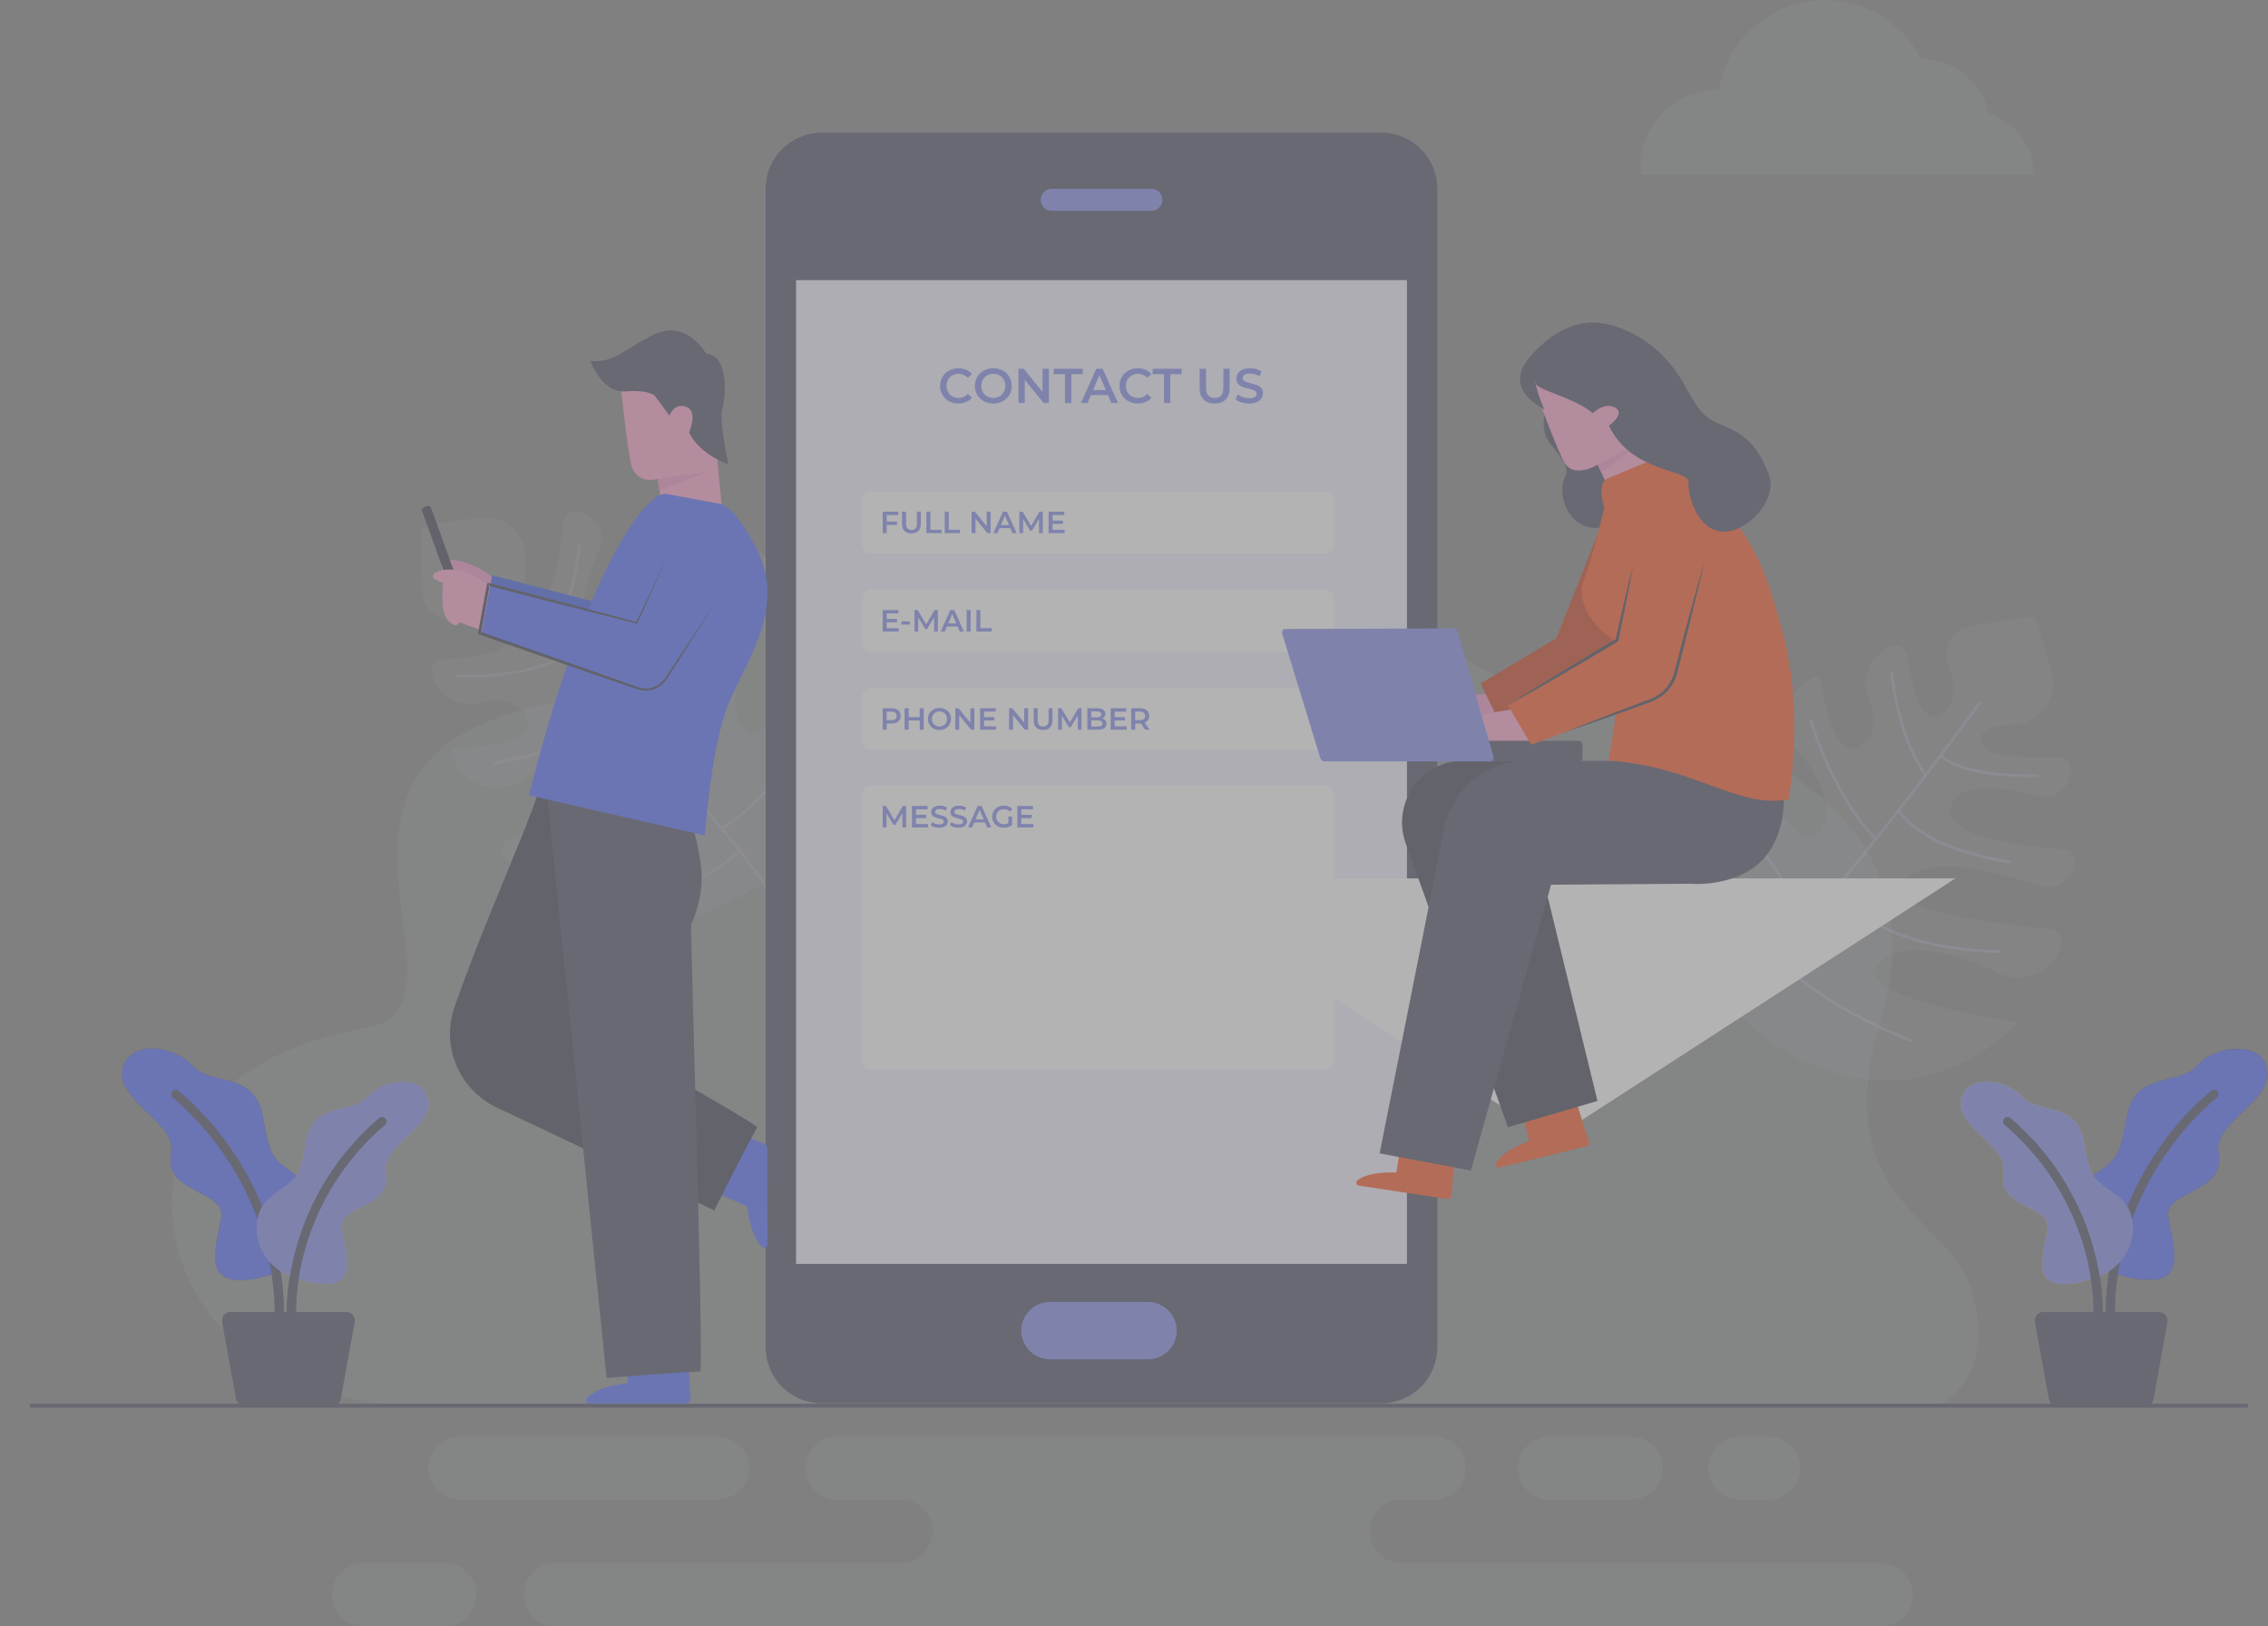 <?xml version="1.0" encoding="UTF-8"?>
<svg width="530px" height="380px" viewBox="0 0 530 380" version="1.1" xmlns="http://www.w3.org/2000/svg" xmlns:xlink="http://www.w3.org/1999/xlink">
    <rect x="0" y="0" width="530" height="380" fill="#808080" stroke="none"/>
    <title>contact us</title>
    <defs>
        <polygon id="path-1" points="0 0 46.073 0 46.073 54.119 0 54.119"></polygon>
        <polygon id="path-3" points="0 0 79.144 0 79.144 35.062 0 35.062"></polygon>
        <polygon id="path-5" points="0 0 46.073 0 46.073 54.119 0 54.119"></polygon>
        <path d="M0.095,0 C0.065,0 0.03,0 0,0 L0,0 L0,122.658 L188.397,122.658 L188.397,0 C188.397,0 188.397,0 188.397,0 L188.397,0 L0.095,0 Z" id="path-7"></path>
        <path d="M0,0 L94.198,60.928 L188.397,0 C188.397,0 188.397,0 188.397,0 L188.397,0 L0,0 Z" id="path-9"></path>
    </defs>
    <g id="Page-1" stroke="none" stroke-width="1" fill="none" fill-rule="evenodd" opacity="0.4">
        <g id="24_Urban-Money_Contact-us" transform="translate(-832, -108)">
            <g id="contact-us" transform="translate(832, 108)">
                <g id="Group-127">
                    <path d="M92.799,328.322 C92.799,328.322 58.616,327.319 44.804,300.476 C33.94,279.363 40.013,248.349 85.598,240.12 C113.947,235.003 64.036,178.678 125.255,165.079 C186.473,151.48 185.891,90.792 246.235,78.83 C306.579,66.867 306.684,151.891 360.708,160.876 C414.732,169.861 452.876,193.543 439.634,237.721 C426.392,281.9 456.807,283.617 461.342,303.361 C465.877,323.104 453.05,328.322 453.05,328.322 L92.799,328.322 Z" id="Fill-1" fill="#EFF1FE" opacity="0.1"></path>
                    <path d="M524.91,328.861 L7.396,328.861 C7.147,328.861 6.946,328.659 6.946,328.41 C6.946,328.161 7.147,327.959 7.396,327.959 L524.91,327.959 C525.158,327.959 525.36,328.161 525.36,328.41 C525.36,328.659 525.158,328.861 524.91,328.861" id="Fill-3" fill="#44465F"></path>
                    <path d="M63.483,297.696 C63.483,297.696 50.251,302.693 50.317,293.932 C50.383,285.171 54.464,282.997 48.54,279.703 C42.617,276.41 38.931,275.224 39.984,268.835 C41.037,262.445 27.216,257.043 28.598,249.929 C29.98,242.815 40.708,244.199 44.986,249.007 C49.264,253.816 59.531,250.061 61.44,260.996 C63.349,271.931 63.941,270.481 70.786,275.817 C77.63,281.152 75.201,294.676 63.483,297.696" id="Fill-5" fill="#44465F"></path>
                    <path d="M65.252,307.631 C65.237,307.631 65.221,307.631 65.206,307.63 C64.626,307.605 64.176,307.114 64.201,306.533 C64.206,306.426 64.469,299.206 61.676,289.48 C59.098,280.507 53.312,267.495 40.382,256.461 C39.941,256.084 39.888,255.42 40.265,254.978 C40.641,254.535 41.305,254.482 41.747,254.859 C55.104,266.259 61.069,279.707 63.72,288.982 C66.597,299.043 66.316,306.321 66.302,306.626 C66.277,307.19 65.812,307.631 65.252,307.631" id="Fill-7" fill="#44465F"></path>
                    <path d="M69.659,298.807 C69.659,298.807 81.237,303.179 81.179,295.513 C81.122,287.848 77.551,285.946 82.734,283.064 C87.917,280.182 91.141,279.145 90.22,273.554 C89.299,267.964 101.392,263.237 100.183,257.013 C98.973,250.788 89.587,251.999 85.844,256.206 C82.1,260.413 73.117,257.128 71.447,266.696 C69.777,276.263 69.259,274.995 63.27,279.663 C57.281,284.332 59.406,296.164 69.659,298.807" id="Fill-9" fill="#FFAE2C"></path>
                    <path d="M68.111,307.631 C67.552,307.631 67.086,307.19 67.062,306.626 C67.05,306.358 66.802,299.97 69.326,291.146 C71.651,283.014 76.881,271.222 88.592,261.227 C89.035,260.849 89.698,260.902 90.075,261.345 C90.451,261.787 90.399,262.451 89.957,262.828 C78.672,272.458 73.621,283.814 71.37,291.644 C68.923,300.156 69.16,306.471 69.162,306.534 C69.187,307.114 68.737,307.605 68.158,307.63 C68.142,307.631 68.126,307.631 68.111,307.631" id="Fill-11" fill="#44465F"></path>
                    <path d="M77.671,328.419 L57.127,328.419 C56.177,328.419 55.363,327.739 55.194,326.804 L51.956,308.895 C51.738,307.689 52.664,306.579 53.889,306.579 L80.909,306.579 C82.133,306.579 83.06,307.689 82.842,308.895 L79.603,326.804 C79.434,327.739 78.621,328.419 77.671,328.419" id="Fill-13" fill="#44465F"></path>
                    <g id="Group-17" transform="translate(483.843, 244.996)">
                        <mask id="mask-2" fill="white">
                            <use xlink:href="#path-1"></use>
                        </mask>
                        <g id="Clip-16"></g>
                        <path d="M11.091,52.701 C11.091,52.701 24.323,57.697 24.257,48.936 C24.191,40.175 20.111,38.001 26.034,34.708 C31.957,31.414 35.643,30.229 34.59,23.839 C33.537,17.449 47.358,12.048 45.976,4.934 C44.594,-2.18 33.866,-0.797 29.588,4.012 C25.31,8.82 15.043,5.066 13.134,16 C11.225,26.935 10.633,25.486 3.788,30.821 C-3.057,36.157 -0.628,49.68 11.091,52.701" id="Fill-15" fill="#44465F" mask="url(#mask-2)"></path>
                    </g>
                    <path d="M493.164,307.631 C493.18,307.631 493.195,307.631 493.211,307.63 C493.791,307.605 494.241,307.114 494.215,306.533 C494.211,306.426 493.947,299.206 496.741,289.48 C499.318,280.507 505.105,267.495 518.034,256.461 C518.476,256.084 518.529,255.42 518.152,254.978 C517.776,254.535 517.112,254.482 516.67,254.859 C503.313,266.259 497.348,279.707 494.696,288.982 C491.819,299.043 492.101,306.321 492.115,306.626 C492.139,307.19 492.605,307.631 493.164,307.631" id="Fill-18" fill="#44465F"></path>
                    <path d="M488.757,298.807 C488.757,298.807 477.18,303.179 477.237,295.513 C477.295,287.848 480.865,285.946 475.682,283.064 C470.5,280.182 467.275,279.145 468.196,273.554 C469.118,267.964 457.025,263.237 458.234,257.013 C459.444,250.788 468.83,251.999 472.573,256.206 C476.316,260.413 485.3,257.128 486.97,266.696 C488.639,276.263 489.158,274.995 495.147,279.663 C501.135,284.332 499.01,296.164 488.757,298.807" id="Fill-20" fill="#FFAE2C"></path>
                    <path d="M490.306,307.631 C490.865,307.631 491.33,307.19 491.355,306.626 C491.367,306.358 491.614,299.97 489.091,291.146 C486.766,283.014 481.536,271.222 469.824,261.227 C469.382,260.849 468.719,260.902 468.342,261.345 C467.965,261.787 468.018,262.451 468.46,262.828 C479.744,272.458 484.796,283.814 487.047,291.644 C489.493,300.156 489.257,306.471 489.254,306.534 C489.23,307.114 489.679,307.605 490.259,307.63 C490.275,307.631 490.29,307.631 490.306,307.631" id="Fill-22" fill="#44465F"></path>
                    <path d="M480.746,328.419 L501.29,328.419 C502.24,328.419 503.053,327.739 503.222,326.804 L506.461,308.895 C506.679,307.689 505.752,306.579 504.528,306.579 L477.508,306.579 C476.283,306.579 475.357,307.689 475.575,308.895 L478.813,326.804 C478.982,327.739 479.796,328.419 480.746,328.419" id="Fill-24" fill="#44465F"></path>
                    <g id="Group-28" transform="translate(0, 108.331)">
                        <mask id="mask-4" fill="white">
                            <use xlink:href="#path-3"></use>
                        </mask>
                        <g id="Clip-27"></g>
                        <path d="M0.091,35.061 L79.144,35.061 C79.144,29.326 75.342,24.481 70.124,22.909 C68.714,16.599 63.126,11.871 56.416,11.788 C52.816,4.788 45.525,0 37.118,0 C26.379,0 17.465,7.81 15.733,18.064 C15.631,18.062 15.529,18.056 15.426,18.056 C6.907,18.056 -3.58047871e-05,24.969 -3.58047871e-05,33.496 C-3.58047871e-05,34.025 0.027,34.547 0.079,35.062 C0.086,35.061 0.091,35.061 0.091,35.061" id="Fill-26" fill="#EFF1FE" opacity="0.1" mask="url(#mask-4)"></path>
                    </g>
                    <path d="M197.575,149.17 C196.008,145.684 194.058,142.59 191.799,139.845 C187.644,153.727 179.012,178.734 173.163,169.245 C169.19,162.799 174.094,151.852 179.993,142.513 C183.315,137.255 181.357,130.28 175.76,127.576 C175.71,127.552 175.66,127.528 175.61,127.504 C173.79,126.631 171.628,127.665 171.175,129.633 C167.857,144.024 160.975,169.292 155.081,161.238 C150.526,155.013 155.566,141.301 160.856,130.482 C162.7,126.71 160.425,122.241 156.297,121.49 C156.26,121.483 156.222,121.476 156.184,121.469 C154.853,121.228 153.572,122.095 153.292,123.419 C150.801,135.211 145.817,152.912 139.026,148.133 C134.516,144.959 136.534,136.493 140.099,128.169 C141.832,124.121 138.85,119.625 134.449,119.6 C134.409,119.6 134.368,119.6 134.328,119.6 C132.96,119.594 131.821,120.64 131.696,122.003 C130.974,129.931 129.185,140.912 124.851,139.396 C122.722,138.652 122.34,135.542 122.81,131.645 C123.556,125.454 118.319,120.182 112.132,120.923 C103.821,121.919 98.438,123.111 98.438,123.111 C98.438,123.111 98.159,129.392 98.759,138.711 C99.025,142.843 102.997,145.647 106.999,144.594 C110.935,143.56 114.931,143.697 117.515,146.885 C122.134,152.583 110.692,153.79 103.13,153.991 C101.672,154.029 100.577,155.345 100.818,156.785 C100.826,156.833 100.834,156.881 100.842,156.928 C101.745,162.297 107.117,165.662 112.361,164.217 C116.299,163.132 120.233,163.338 122.503,166.886 C126.451,173.058 114.549,174.493 106.647,174.785 C105.835,174.815 105.284,175.615 105.537,176.387 C105.555,176.443 105.573,176.497 105.591,176.552 C107.852,183.411 115.991,186.196 122.057,182.284 C128.235,178.299 135.162,175.662 140.273,178.867 C148.283,183.891 130.973,191.473 119.28,195.749 C117.338,196.46 116.641,198.87 117.933,200.486 C118.085,200.676 118.238,200.864 118.392,201.052 C121.693,205.064 127.528,205.859 131.763,202.851 C136.803,199.271 142.813,196.714 148.222,198.981 C155.241,201.922 147.728,206.987 139.968,210.799 C137.983,211.775 138.329,214.726 140.495,215.172 C172.416,221.759 214.637,187.112 197.575,149.17" id="Fill-29" fill="#DCDFFE" opacity="0.1"></path>
                    <path d="M192.955,165.261 C193.04,165.101 192.98,164.902 192.82,164.817 C192.66,164.731 192.461,164.792 192.376,164.952 C192.265,165.161 181.155,185.813 168.745,193.109 C166.238,190.063 163.589,186.962 160.867,183.863 C160.859,183.844 160.855,183.825 160.843,183.808 C160.814,183.768 160.778,183.738 160.738,183.715 C159.06,181.806 157.355,179.898 155.639,178.005 C164.121,173.341 168.961,163.872 171.534,156.697 C174.352,148.84 175.136,141.966 175.144,141.898 C175.163,141.717 175.034,141.555 174.854,141.535 C174.676,141.516 174.512,141.645 174.492,141.825 C174.462,142.095 171.322,168.777 155.187,177.505 C151.871,173.853 148.521,170.26 145.255,166.82 C145.247,166.805 145.244,166.788 145.232,166.773 C145.203,166.733 145.164,166.704 145.122,166.681 C143.214,164.672 141.335,162.717 139.51,160.834 C149.56,155.77 154.507,137.579 154.715,136.797 C154.761,136.622 154.657,136.442 154.482,136.396 C154.307,136.347 154.127,136.453 154.081,136.628 C154.03,136.818 148.94,155.539 139.029,160.338 C136.575,157.812 134.222,155.421 132.028,153.212 C132.001,153.166 131.964,153.132 131.922,153.105 C130.582,151.757 129.302,150.478 128.096,149.278 C134.051,144.232 135.709,127.665 135.709,127.508 C135.709,127.33 135.567,127.188 135.389,127.183 C135.215,127.183 135.062,127.321 135.053,127.498 C135.045,127.659 133.334,144.059 127.627,148.813 C121.377,142.606 117.203,138.641 117.057,138.502 C116.926,138.378 116.717,138.383 116.593,138.515 C116.469,138.647 116.474,138.855 116.606,138.979 C116.782,139.146 122.772,144.836 131.191,153.3 C121.227,158.466 107.02,157.646 106.876,157.637 C106.693,157.629 106.539,157.763 106.527,157.944 C106.516,158.125 106.654,158.281 106.835,158.292 C106.87,158.294 107.754,158.346 109.217,158.346 C113.784,158.346 123.996,157.843 131.674,153.786 C135.552,157.691 139.92,162.16 144.46,166.935 C133.042,175.253 115.557,177.939 115.38,177.965 C115.201,177.992 115.077,178.159 115.104,178.338 C115.128,178.501 115.268,178.618 115.428,178.618 C115.444,178.618 115.46,178.617 115.477,178.615 C115.656,178.588 133.366,175.869 144.916,167.415 C149.917,172.684 155.112,178.311 160.074,183.951 C141.856,196.853 126.153,198.541 125.996,198.557 C125.815,198.575 125.684,198.735 125.702,198.916 C125.718,199.085 125.861,199.211 126.028,199.211 C126.039,199.211 126.049,199.211 126.06,199.21 C126.219,199.194 142.116,197.492 160.51,184.447 C164.781,189.315 168.87,194.184 172.503,198.833 C159.639,209.028 153.433,208.285 153.355,208.273 C153.175,208.248 153.01,208.369 152.982,208.548 C152.955,208.727 153.077,208.895 153.256,208.922 C153.296,208.928 153.473,208.953 153.791,208.953 C155.568,208.953 161.748,208.195 172.906,199.351 C177.246,204.937 180.909,210.19 183.416,214.721 C183.476,214.83 183.588,214.891 183.703,214.891 C183.757,214.891 183.811,214.878 183.861,214.85 C184.02,214.762 184.077,214.562 183.99,214.403 C181.437,209.789 177.692,204.43 173.257,198.737 C173.247,198.717 173.241,198.696 173.227,198.678 C173.215,198.663 173.197,198.654 173.183,198.641 C171.898,196.993 170.554,195.317 169.166,193.622 C181.699,186.186 192.843,165.472 192.955,165.261" id="Fill-31" fill="#CDD0FD" opacity="0.2"></path>
                    <path d="M463.118,245.847 C466.355,243.82 469.153,241.466 471.564,238.854 C457.258,236.618 431.332,231.453 439.931,224.365 C445.773,219.55 457.275,222.927 467.32,227.509 C472.976,230.09 479.615,227.201 481.532,221.283 C481.549,221.231 481.566,221.178 481.583,221.126 C482.199,219.203 480.883,217.199 478.873,217.016 C464.177,215.681 438.23,212.286 445.403,205.348 C450.947,199.986 465.204,203.123 476.632,206.899 C480.616,208.216 484.731,205.354 484.915,201.159 C484.916,201.12 484.918,201.082 484.92,201.043 C484.978,199.691 483.945,198.538 482.597,198.44 C470.586,197.571 452.387,195.032 456.196,187.649 C458.726,182.746 467.38,183.598 476.104,186.003 C480.347,187.172 484.392,183.605 483.819,179.238 C483.813,179.198 483.808,179.158 483.802,179.118 C483.623,177.76 482.433,176.772 481.067,176.834 C473.121,177.194 462.008,176.911 462.92,172.407 C463.368,170.195 466.395,169.395 470.316,169.331 C476.546,169.231 481.054,163.322 479.48,157.288 C477.367,149.182 475.455,144.006 475.455,144.006 C475.455,144.006 469.2,144.582 460.057,146.442 C456.002,147.267 453.766,151.586 455.351,155.411 C456.909,159.173 457.316,163.155 454.512,166.149 C449.499,171.503 446.749,160.321 445.525,152.85 C445.289,151.409 443.837,150.503 442.444,150.937 C442.398,150.952 442.352,150.966 442.306,150.98 C437.114,152.604 434.513,158.388 436.655,163.392 C438.263,167.15 438.594,171.079 435.39,173.811 C429.816,178.563 426.779,166.957 425.418,159.161 C425.278,158.36 424.412,157.921 423.681,158.277 C423.629,158.303 423.577,158.328 423.525,158.353 C417.042,161.526 415.391,169.974 420.087,175.458 C424.87,181.044 428.421,187.555 425.942,193.058 C422.056,201.683 412.2,185.547 406.38,174.533 C405.413,172.703 402.933,172.34 401.509,173.841 C401.342,174.017 401.176,174.194 401.011,174.373 C397.487,178.189 397.492,184.084 401.045,187.875 C405.273,192.386 408.62,197.999 407.11,203.671 C405.152,211.03 399.118,204.267 394.291,197.09 C393.056,195.254 390.181,195.998 390.033,198.206 C387.846,230.753 427.874,267.915 463.118,245.847" id="Fill-33" fill="#DCDFFE" opacity="0.1"></path>
                    <path d="M446.561,243.45 C446.731,243.513 446.92,243.426 446.982,243.256 C447.046,243.085 446.958,242.897 446.789,242.834 C446.567,242.752 424.616,234.539 415.708,223.224 C418.384,220.324 421.094,217.276 423.792,214.157 C423.809,214.146 423.828,214.14 423.843,214.126 C423.879,214.092 423.903,214.051 423.921,214.009 C425.583,212.086 427.24,210.136 428.881,208.178 C434.649,215.954 444.679,219.469 452.131,221.046 C460.292,222.774 467.202,222.619 467.271,222.617 C467.452,222.612 467.595,222.461 467.591,222.28 C467.585,222.101 467.436,221.956 467.254,221.961 C466.983,221.968 440.144,222.476 429.314,207.661 C432.479,203.877 435.581,200.068 438.543,196.363 C438.557,196.352 438.574,196.347 438.587,196.334 C438.623,196.299 438.646,196.257 438.663,196.212 C440.392,194.047 442.073,191.919 443.689,189.853 C450.066,199.131 468.745,201.567 469.547,201.667 C469.727,201.69 469.89,201.562 469.913,201.382 C469.937,201.202 469.808,201.038 469.628,201.016 C469.433,200.991 450.21,198.485 444.114,189.309 C446.282,186.533 448.33,183.875 450.218,181.399 C450.26,181.366 450.289,181.325 450.309,181.28 C451.462,179.768 452.555,178.325 453.579,176.966 C459.382,182.187 476.007,181.581 476.162,181.56 C476.338,181.536 476.46,181.376 476.44,181.199 C476.416,181.026 476.26,180.893 476.083,180.908 C475.923,180.922 459.456,181.452 453.976,176.439 C459.271,169.398 462.63,164.721 462.747,164.558 C462.852,164.41 462.819,164.205 462.671,164.1 C462.524,163.994 462.319,164.028 462.213,164.175 C462.072,164.372 457.253,171.084 450.017,180.581 C443.551,171.403 442.434,157.203 442.424,157.059 C442.407,156.877 442.253,156.743 442.073,156.756 C441.892,156.77 441.756,156.927 441.77,157.107 C441.772,157.143 441.841,158.026 442.04,159.477 C442.66,164.005 444.544,174.063 449.602,181.126 C446.263,185.502 442.432,190.44 438.322,195.59 C428.538,185.396 423.506,168.424 423.455,168.252 C423.404,168.078 423.222,167.978 423.048,168.029 C422.891,168.075 422.794,168.229 422.816,168.388 C422.818,168.404 422.821,168.42 422.826,168.436 C422.877,168.609 427.972,185.801 437.909,196.107 C433.371,201.782 428.506,207.696 423.597,213.383 C408.353,197.069 404.55,181.728 404.513,181.573 C404.471,181.397 404.294,181.289 404.118,181.33 C403.953,181.37 403.847,181.529 403.869,181.694 C403.871,181.705 403.873,181.715 403.875,181.726 C403.912,181.882 407.755,197.414 423.165,213.882 C418.926,218.778 414.661,223.493 410.553,227.727 C398.714,216.355 398.607,210.1 398.608,210.022 C398.609,209.84 398.467,209.692 398.286,209.689 C398.105,209.686 397.955,209.83 397.952,210.012 C397.952,210.052 397.952,210.231 397.995,210.546 C398.236,212.308 399.825,218.334 410.094,228.198 C405.155,233.259 400.451,237.604 396.306,240.705 C396.207,240.779 396.162,240.898 396.178,241.013 C396.185,241.066 396.205,241.118 396.24,241.164 C396.348,241.309 396.554,241.339 396.699,241.231 C400.921,238.073 405.716,233.632 410.75,228.462 C410.768,228.449 410.788,228.441 410.804,228.424 C410.818,228.41 410.824,228.391 410.835,228.375 C412.292,226.877 413.769,225.317 415.258,223.711 C424.32,235.129 446.338,243.367 446.561,243.45" id="Fill-35" fill="#CDD0FD" opacity="0.3"></path>
                    <path d="M524.91,328.861 L7.396,328.861 C7.147,328.861 6.946,328.659 6.946,328.41 C6.946,328.161 7.147,327.959 7.396,327.959 L524.91,327.959 C525.158,327.959 525.36,328.161 525.36,328.41 C525.36,328.659 525.158,328.861 524.91,328.861" id="Fill-37" fill="#44465F"></path>
                    <path d="M63.483,297.696 C63.483,297.696 50.251,302.693 50.317,293.932 C50.383,285.171 54.464,282.997 48.54,279.703 C42.617,276.41 38.931,275.224 39.984,268.835 C41.037,262.445 27.216,257.043 28.598,249.929 C29.98,242.815 40.708,244.199 44.986,249.007 C49.264,253.816 59.531,250.061 61.44,260.996 C63.349,271.931 63.941,270.481 70.786,275.817 C77.63,281.152 75.201,294.676 63.483,297.696" id="Fill-39" fill="#4A63FE"></path>
                    <path d="M65.252,307.631 C65.237,307.631 65.221,307.631 65.206,307.63 C64.626,307.605 64.176,307.114 64.201,306.533 C64.206,306.426 64.469,299.206 61.676,289.48 C59.098,280.507 53.312,267.495 40.382,256.461 C39.941,256.084 39.888,255.42 40.265,254.978 C40.641,254.535 41.305,254.482 41.747,254.859 C55.104,266.259 61.069,279.707 63.72,288.982 C66.597,299.043 66.316,306.321 66.302,306.626 C66.277,307.19 65.812,307.631 65.252,307.631" id="Fill-41" fill="#44465F"></path>
                    <path d="M69.659,298.807 C69.659,298.807 81.237,303.179 81.179,295.513 C81.122,287.848 77.551,285.946 82.734,283.064 C87.917,280.182 91.141,279.145 90.22,273.554 C89.299,267.964 101.392,263.237 100.183,257.013 C98.973,250.788 89.587,251.999 85.844,256.206 C82.1,260.413 73.117,257.128 71.447,266.696 C69.777,276.263 69.259,274.995 63.27,279.663 C57.281,284.332 59.406,296.164 69.659,298.807" id="Fill-43" fill="#7C87ED"></path>
                    <path d="M68.111,307.631 C67.552,307.631 67.086,307.19 67.062,306.626 C67.05,306.358 66.802,299.97 69.326,291.146 C71.651,283.014 76.881,271.222 88.592,261.227 C89.035,260.849 89.698,260.902 90.075,261.345 C90.451,261.787 90.399,262.451 89.957,262.828 C78.672,272.458 73.621,283.814 71.37,291.644 C68.923,300.156 69.16,306.471 69.162,306.534 C69.187,307.114 68.737,307.605 68.158,307.63 C68.142,307.631 68.126,307.631 68.111,307.631" id="Fill-45" fill="#44465F"></path>
                    <path d="M77.671,328.419 L57.127,328.419 C56.177,328.419 55.363,327.739 55.194,326.804 L51.956,308.895 C51.738,307.689 52.664,306.579 53.889,306.579 L80.909,306.579 C82.133,306.579 83.06,307.689 82.842,308.895 L79.603,326.804 C79.434,327.739 78.621,328.419 77.671,328.419" id="Fill-47" fill="#44465F"></path>
                    <g id="Group-51" transform="translate(483.843, 244.996)">
                        <mask id="mask-6" fill="white">
                            <use xlink:href="#path-5"></use>
                        </mask>
                        <g id="Clip-50"></g>
                        <path d="M11.091,52.701 C11.091,52.701 24.323,57.697 24.257,48.936 C24.191,40.175 20.111,38.001 26.034,34.708 C31.957,31.414 35.643,30.229 34.59,23.839 C33.537,17.449 47.358,12.048 45.976,4.934 C44.594,-2.18 33.866,-0.797 29.588,4.012 C25.31,8.82 15.043,5.066 13.134,16 C11.225,26.935 10.633,25.486 3.788,30.821 C-3.057,36.157 -0.628,49.68 11.091,52.701" id="Fill-49" fill="#4A63FE" mask="url(#mask-6)"></path>
                    </g>
                    <path d="M493.164,307.631 C493.18,307.631 493.195,307.631 493.211,307.63 C493.791,307.605 494.241,307.114 494.215,306.533 C494.211,306.426 493.947,299.206 496.741,289.48 C499.318,280.507 505.105,267.495 518.034,256.461 C518.476,256.084 518.529,255.42 518.152,254.978 C517.776,254.535 517.112,254.482 516.67,254.859 C503.313,266.259 497.348,279.707 494.696,288.982 C491.819,299.043 492.101,306.321 492.115,306.626 C492.139,307.19 492.605,307.631 493.164,307.631" id="Fill-52" fill="#44465F"></path>
                    <path d="M488.757,298.807 C488.757,298.807 477.18,303.179 477.237,295.513 C477.295,287.848 480.865,285.946 475.682,283.064 C470.5,280.182 467.275,279.145 468.196,273.554 C469.118,267.964 457.025,263.237 458.234,257.013 C459.444,250.788 468.83,251.999 472.573,256.206 C476.316,260.413 485.3,257.128 486.97,266.696 C488.639,276.263 489.158,274.995 495.147,279.663 C501.135,284.332 499.01,296.164 488.757,298.807" id="Fill-54" fill="#7C87ED"></path>
                    <path d="M490.306,307.631 C490.865,307.631 491.33,307.19 491.355,306.626 C491.367,306.358 491.614,299.97 489.091,291.146 C486.766,283.014 481.536,271.222 469.824,261.227 C469.382,260.849 468.719,260.902 468.342,261.345 C467.965,261.787 468.018,262.451 468.46,262.828 C479.744,272.458 484.796,283.814 487.047,291.644 C489.493,300.156 489.257,306.471 489.254,306.534 C489.23,307.114 489.679,307.605 490.259,307.63 C490.275,307.631 490.29,307.631 490.306,307.631" id="Fill-56" fill="#44465F"></path>
                    <path d="M480.746,328.419 L501.29,328.419 C502.24,328.419 503.053,327.739 503.222,326.804 L506.461,308.895 C506.679,307.689 505.752,306.579 504.528,306.579 L477.508,306.579 C476.283,306.579 475.357,307.689 475.575,308.895 L478.813,326.804 C478.982,327.739 479.796,328.419 480.746,328.419" id="Fill-58" fill="#44465F"></path>
                    <path d="M383.449,40.741 L475.311,40.741 C475.311,34.077 470.893,28.447 464.829,26.621 C463.191,19.288 456.697,13.795 448.9,13.698 C444.716,5.564 436.245,0 426.475,0 C413.997,0 403.638,9.075 401.625,20.991 C401.506,20.988 401.389,20.982 401.269,20.982 C391.369,20.982 383.343,29.015 383.343,38.923 C383.343,39.537 383.375,40.144 383.435,40.742 C383.443,40.742 383.449,40.741 383.449,40.741" id="Fill-60" fill="#EFF1FE" opacity="0.1"></path>
                    <path d="M439.613,380 L129.76,380 C125.696,380 122.37,376.672 122.37,372.603 L122.37,372.603 C122.37,368.535 125.696,365.206 129.76,365.206 L439.613,365.206 C443.677,365.206 447.003,368.535 447.003,372.603 L447.003,372.603 C447.003,376.672 443.677,380 439.613,380" id="Fill-62" fill="#EFF1FE" opacity="0.1"></path>
                    <path d="M103.95,380 L84.951,380 C80.887,380 77.561,376.672 77.561,372.603 L77.561,372.603 C77.561,368.535 80.887,365.206 84.951,365.206 L103.95,365.206 C108.015,365.206 111.341,368.535 111.341,372.603 L111.341,372.603 C111.341,376.672 108.015,380 103.95,380" id="Fill-64" fill="#EFF1FE" opacity="0.1"></path>
                    <path d="M381.121,350.413 L362.122,350.413 C358.057,350.413 354.731,347.084 354.731,343.016 L354.731,343.016 C354.731,338.947 358.057,335.619 362.122,335.619 L381.121,335.619 C385.186,335.619 388.511,338.947 388.511,343.016 L388.511,343.016 C388.511,347.084 385.186,350.413 381.121,350.413" id="Fill-66" fill="#EFF1FE" opacity="0.1"></path>
                    <path d="M167.627,350.413 L107.442,350.413 C103.377,350.413 100.051,347.084 100.051,343.016 L100.051,343.016 C100.051,338.947 103.377,335.619 107.442,335.619 L167.627,335.619 C171.691,335.619 175.017,338.947 175.017,343.016 L175.017,343.016 C175.017,347.084 171.691,350.413 167.627,350.413" id="Fill-68" fill="#EFF1FE" opacity="0.1"></path>
                    <path d="M413.364,350.413 L406.52,350.413 C402.456,350.413 399.13,347.084 399.13,343.016 L399.13,343.016 C399.13,338.947 402.456,335.619 406.52,335.619 L413.364,335.619 C417.429,335.619 420.755,338.947 420.755,343.016 L420.755,343.016 C420.755,347.084 417.429,350.413 413.364,350.413" id="Fill-70" fill="#EFF1FE" opacity="0.1"></path>
                    <path d="M335.157,350.413 L195.646,350.413 C191.582,350.413 188.256,347.084 188.256,343.016 L188.256,343.016 C188.256,338.947 191.582,335.619 195.646,335.619 L335.157,335.619 C339.222,335.619 342.548,338.947 342.548,343.016 L342.548,343.016 C342.548,347.084 339.222,350.413 335.157,350.413" id="Fill-72" fill="#EFF1FE" opacity="0.1"></path>
                    <path d="M320.154,357.81 L320.154,357.81 C320.154,353.741 323.48,350.413 327.545,350.413 L210.525,350.413 C214.59,350.413 217.916,353.741 217.916,357.81 C217.916,361.878 214.59,365.206 210.525,365.206 L327.545,365.206 C323.48,365.206 320.154,361.878 320.154,357.81" id="Fill-74" fill="#EFF1FE" opacity="0.1"></path>
                    <path d="M322.787,327.869 L192.031,327.869 C184.797,327.869 178.933,322 178.933,314.76 L178.933,44.112 C178.933,36.872 184.797,31.003 192.031,31.003 L322.787,31.003 C330.021,31.003 335.885,36.872 335.885,44.112 L335.885,314.76 C335.885,322 330.021,327.869 322.787,327.869" id="Fill-76" fill="#44465F"></path>
                    <polygon id="Fill-78" fill="#EFF1FE" points="186.032 295.302 328.786 295.302 328.786 65.449 186.032 65.449"></polygon>
                    <path d="M309.864,249.9 L203.288,249.9 C202.299,249.9 201.497,249.097 201.497,248.108 L201.497,185.415 C201.497,184.426 202.299,183.624 203.288,183.624 L309.864,183.624 C310.852,183.624 311.654,184.426 311.654,185.415 L311.654,248.108 C311.654,249.097 310.852,249.9 309.864,249.9" id="Fill-80" fill="#FFFFFF"></path>
                    <polygon id="Fill-81" fill="#7C87ED" points="210.88 193.323 210.873 189.997 209.226 192.749 208.811 192.749 207.164 190.04 207.164 193.323 206.276 193.323 206.276 188.306 207.042 188.306 209.033 191.631 210.988 188.306 211.754 188.306 211.761 193.323"></polygon>
                    <polygon id="Fill-82" fill="#7C87ED" points="216.874 192.541 216.874 193.323 213.114 193.323 213.114 188.306 216.774 188.306 216.774 189.087 214.045 189.087 214.045 190.391 216.466 190.391 216.466 191.158 214.045 191.158 214.045 192.541"></polygon>
                    <path d="M218.345,193.23 C217.985,193.119 217.7,192.974 217.49,192.792 L217.812,192.068 C218.017,192.231 218.269,192.363 218.567,192.466 C218.866,192.569 219.165,192.62 219.466,192.62 C219.838,192.62 220.117,192.56 220.3,192.441 C220.484,192.322 220.576,192.164 220.576,191.968 C220.576,191.824 220.525,191.707 220.422,191.613 C220.319,191.52 220.189,191.447 220.032,191.395 C219.874,191.342 219.659,191.282 219.387,191.216 C219.005,191.125 218.696,191.034 218.46,190.943 C218.224,190.852 218.021,190.71 217.851,190.517 C217.682,190.323 217.597,190.061 217.597,189.732 C217.597,189.455 217.672,189.203 217.823,188.976 C217.973,188.749 218.2,188.568 218.503,188.434 C218.806,188.301 219.177,188.234 219.616,188.234 C219.922,188.234 220.223,188.272 220.519,188.349 C220.814,188.425 221.07,188.535 221.285,188.678 L220.991,189.402 C220.772,189.273 220.543,189.175 220.304,189.108 C220.065,189.041 219.834,189.008 219.609,189.008 C219.242,189.008 218.968,189.07 218.789,189.194 C218.61,189.318 218.521,189.484 218.521,189.689 C218.521,189.832 218.572,189.949 218.675,190.04 C218.777,190.131 218.908,190.202 219.065,190.255 C219.223,190.308 219.437,190.367 219.71,190.434 C220.082,190.52 220.387,190.61 220.626,190.703 C220.865,190.796 221.069,190.938 221.238,191.13 C221.408,191.321 221.493,191.579 221.493,191.904 C221.493,192.181 221.417,192.431 221.267,192.656 C221.117,192.88 220.889,193.06 220.583,193.193 C220.277,193.327 219.905,193.394 219.466,193.394 C219.079,193.394 218.706,193.339 218.345,193.23" id="Fill-83" fill="#7C87ED"></path>
                    <path d="M222.85,193.23 C222.489,193.119 222.204,192.974 221.994,192.792 L222.316,192.068 C222.521,192.231 222.773,192.363 223.072,192.466 C223.37,192.569 223.67,192.62 223.97,192.62 C224.343,192.62 224.621,192.56 224.805,192.441 C224.988,192.322 225.08,192.164 225.08,191.968 C225.08,191.824 225.029,191.707 224.926,191.613 C224.824,191.52 224.694,191.447 224.536,191.395 C224.379,191.342 224.164,191.282 223.892,191.216 C223.51,191.125 223.201,191.034 222.964,190.943 C222.728,190.852 222.525,190.71 222.356,190.517 C222.186,190.323 222.101,190.061 222.101,189.732 C222.101,189.455 222.177,189.203 222.327,188.976 C222.477,188.749 222.704,188.568 223.007,188.434 C223.31,188.301 223.681,188.234 224.121,188.234 C224.426,188.234 224.727,188.272 225.023,188.349 C225.319,188.425 225.574,188.535 225.789,188.678 L225.496,189.402 C225.276,189.273 225.047,189.175 224.808,189.108 C224.569,189.041 224.338,189.008 224.114,189.008 C223.746,189.008 223.473,189.07 223.294,189.194 C223.115,189.318 223.025,189.484 223.025,189.689 C223.025,189.832 223.076,189.949 223.179,190.04 C223.281,190.131 223.412,190.202 223.569,190.255 C223.727,190.308 223.942,190.367 224.214,190.434 C224.586,190.52 224.892,190.61 225.13,190.703 C225.369,190.796 225.573,190.938 225.743,191.13 C225.912,191.321 225.997,191.579 225.997,191.904 C225.997,192.181 225.922,192.431 225.771,192.656 C225.621,192.88 225.393,193.06 225.087,193.193 C224.782,193.327 224.41,193.394 223.97,193.394 C223.584,193.394 223.21,193.339 222.85,193.23" id="Fill-84" fill="#7C87ED"></path>
                    <path d="M229.864,191.43 L228.919,189.237 L227.981,191.43 L229.864,191.43 Z M230.172,192.161 L227.666,192.161 L227.171,193.323 L226.212,193.323 L228.468,188.306 L229.384,188.306 L231.647,193.323 L230.673,193.323 L230.172,192.161 Z" id="Fill-85" fill="#7C87ED"></path>
                    <path d="M235.636,190.757 L236.516,190.757 L236.516,192.756 C236.259,192.962 235.958,193.12 235.614,193.229 C235.27,193.339 234.917,193.394 234.554,193.394 C234.043,193.394 233.583,193.283 233.172,193.061 C232.761,192.839 232.439,192.532 232.205,192.14 C231.972,191.748 231.855,191.306 231.855,190.814 C231.855,190.322 231.972,189.88 232.205,189.488 C232.439,189.096 232.763,188.789 233.176,188.567 C233.589,188.345 234.053,188.234 234.569,188.234 C234.989,188.234 235.371,188.303 235.714,188.442 C236.058,188.58 236.347,188.783 236.581,189.051 L235.994,189.624 C235.612,189.242 235.151,189.051 234.612,189.051 C234.258,189.051 233.944,189.125 233.67,189.273 C233.395,189.421 233.18,189.629 233.025,189.897 C232.87,190.164 232.793,190.47 232.793,190.814 C232.793,191.149 232.87,191.45 233.025,191.717 C233.18,191.985 233.395,192.195 233.67,192.347 C233.944,192.501 234.256,192.577 234.604,192.577 C234.996,192.577 235.339,192.491 235.636,192.319 L235.636,190.757 Z" id="Fill-86" fill="#7C87ED"></path>
                    <polygon id="Fill-87" fill="#7C87ED" points="241.5 192.541 241.5 193.323 237.741 193.323 237.741 188.306 241.4 188.306 241.4 189.087 238.672 189.087 238.672 190.391 241.092 190.391 241.092 191.158 238.672 191.158 238.672 192.541"></polygon>
                    <path d="M309.864,175.225 L203.288,175.225 C202.299,175.225 201.497,174.423 201.497,173.433 L201.497,162.535 C201.497,161.546 202.299,160.744 203.288,160.744 L309.864,160.744 C310.852,160.744 311.654,161.546 311.654,162.535 L311.654,173.433 C311.654,174.423 310.852,175.225 309.864,175.225" id="Fill-88" fill="#FFFFFF"></path>
                    <path d="M209.219,167.999 C209.429,167.827 209.534,167.581 209.534,167.26 C209.534,166.94 209.429,166.694 209.219,166.522 C209.009,166.35 208.701,166.265 208.295,166.265 L207.207,166.265 L207.207,168.257 L208.295,168.257 C208.701,168.257 209.009,168.171 209.219,167.999 M209.473,165.691 C209.795,165.835 210.043,166.04 210.214,166.307 C210.386,166.575 210.472,166.893 210.472,167.26 C210.472,167.624 210.386,167.94 210.214,168.21 C210.043,168.48 209.795,168.687 209.473,168.83 C209.151,168.973 208.773,169.045 208.338,169.045 L207.207,169.045 L207.207,170.493 L206.276,170.493 L206.276,165.476 L208.338,165.476 C208.773,165.476 209.151,165.548 209.473,165.691" id="Fill-89" fill="#7C87ED"></path>
                    <polygon id="Fill-90" fill="#7C87ED" points="215.857 165.476 215.857 170.493 214.926 170.493 214.926 168.343 212.334 168.343 212.334 170.493 211.403 170.493 211.403 165.476 212.334 165.476 212.334 167.547 214.926 167.547 214.926 165.476"></polygon>
                    <path d="M220.447,169.522 C220.715,169.371 220.925,169.161 221.078,168.891 C221.23,168.621 221.307,168.319 221.307,167.984 C221.307,167.65 221.23,167.348 221.078,167.078 C220.925,166.808 220.715,166.597 220.447,166.447 C220.18,166.296 219.879,166.222 219.545,166.222 C219.211,166.222 218.91,166.296 218.643,166.447 C218.375,166.597 218.165,166.808 218.013,167.078 C217.86,167.348 217.783,167.65 217.783,167.984 C217.783,168.319 217.86,168.621 218.013,168.891 C218.165,169.161 218.375,169.371 218.643,169.522 C218.91,169.672 219.211,169.747 219.545,169.747 C219.879,169.747 220.18,169.672 220.447,169.522 M218.163,170.232 C217.752,170.009 217.43,169.701 217.196,169.307 C216.962,168.912 216.845,168.472 216.845,167.984 C216.845,167.497 216.962,167.056 217.196,166.662 C217.43,166.268 217.752,165.96 218.163,165.737 C218.574,165.515 219.034,165.404 219.545,165.404 C220.056,165.404 220.516,165.515 220.927,165.737 C221.338,165.96 221.66,166.267 221.894,166.658 C222.128,167.05 222.245,167.492 222.245,167.984 C222.245,168.477 222.128,168.919 221.894,169.31 C221.66,169.702 221.338,170.009 220.927,170.232 C220.516,170.454 220.056,170.564 219.545,170.564 C219.034,170.564 218.574,170.454 218.163,170.232" id="Fill-91" fill="#7C87ED"></path>
                    <polygon id="Fill-92" fill="#7C87ED" points="227.687 165.476 227.687 170.493 226.921 170.493 224.157 167.096 224.157 170.493 223.233 170.493 223.233 165.476 223.999 165.476 226.763 168.873 226.763 165.476"></polygon>
                    <polygon id="Fill-93" fill="#7C87ED" points="232.793 169.712 232.793 170.493 229.033 170.493 229.033 165.476 232.693 165.476 232.693 166.257 229.964 166.257 229.964 167.562 232.385 167.562 232.385 168.328 229.964 168.328 229.964 169.712"></polygon>
                    <polygon id="Fill-94" fill="#7C87ED" points="240.262 165.476 240.262 170.493 239.495 170.493 236.731 167.096 236.731 170.493 235.807 170.493 235.807 165.476 236.574 165.476 239.338 168.873 239.338 165.476"></polygon>
                    <path d="M242.145,169.98 C241.758,169.591 241.565,169.033 241.565,168.307 L241.565,165.476 L242.496,165.476 L242.496,168.271 C242.496,169.255 242.92,169.747 243.77,169.747 C244.615,169.747 245.038,169.255 245.038,168.271 L245.038,165.476 L245.955,165.476 L245.955,168.307 C245.955,169.033 245.762,169.591 245.378,169.98 C244.994,170.37 244.455,170.565 243.763,170.565 C243.071,170.565 242.532,170.37 242.145,169.98" id="Fill-95" fill="#7C87ED"></path>
                    <polygon id="Fill-96" fill="#7C87ED" points="251.862 170.493 251.855 167.168 250.208 169.919 249.793 169.919 248.146 167.21 248.146 170.493 247.258 170.493 247.258 165.476 248.024 165.476 250.015 168.801 251.97 165.476 252.736 165.476 252.743 170.493"></polygon>
                    <path d="M257.612,169.038 C257.612,168.555 257.252,168.314 256.531,168.314 L255.027,168.314 L255.027,169.762 L256.531,169.762 C257.252,169.762 257.612,169.521 257.612,169.038 L257.612,169.038 Z M255.027,166.207 L255.027,167.59 L256.345,167.59 C256.669,167.59 256.919,167.532 257.093,167.415 C257.267,167.297 257.355,167.127 257.355,166.902 C257.355,166.673 257.267,166.5 257.093,166.383 C256.919,166.266 256.669,166.207 256.345,166.207 L255.027,166.207 Z M258.307,168.339 C258.469,168.552 258.551,168.816 258.551,169.131 C258.551,169.566 258.383,169.902 258.049,170.138 C257.715,170.375 257.228,170.493 256.588,170.493 L254.096,170.493 L254.096,165.476 L256.445,165.476 C257.037,165.476 257.493,165.592 257.813,165.824 C258.133,166.055 258.293,166.374 258.293,166.78 C258.293,167.029 258.235,167.249 258.121,167.44 C258.006,167.631 257.849,167.779 257.648,167.884 C257.925,167.975 258.145,168.127 258.307,168.339 L258.307,168.339 Z" id="Fill-97" fill="#7C87ED"></path>
                    <polygon id="Fill-98" fill="#7C87ED" points="263.305 169.712 263.305 170.493 259.546 170.493 259.546 165.476 263.205 165.476 263.205 166.257 260.477 166.257 260.477 167.562 262.897 167.562 262.897 168.328 260.477 168.328 260.477 169.712"></polygon>
                    <path d="M267.287,166.522 C267.077,166.35 266.769,166.264 266.363,166.264 L265.275,166.264 L265.275,168.264 L266.363,168.264 C266.769,168.264 267.077,168.177 267.287,168.002 C267.497,167.828 267.602,167.581 267.602,167.261 C267.602,166.941 267.497,166.694 267.287,166.522 L267.287,166.522 Z M267.623,170.493 L266.599,169.024 C266.556,169.029 266.492,169.031 266.406,169.031 L265.275,169.031 L265.275,170.493 L264.344,170.493 L264.344,165.476 L266.406,165.476 C266.84,165.476 267.219,165.548 267.541,165.691 C267.863,165.834 268.11,166.04 268.282,166.307 C268.454,166.575 268.54,166.893 268.54,167.261 C268.54,167.638 268.448,167.963 268.264,168.235 C268.08,168.507 267.817,168.711 267.473,168.844 L268.626,170.493 L267.623,170.493 Z" id="Fill-99" fill="#7C87ED"></path>
                    <path d="M309.864,152.289 L203.288,152.289 C202.299,152.289 201.497,151.486 201.497,150.497 L201.497,139.599 C201.497,138.609 202.299,137.807 203.288,137.807 L309.864,137.807 C310.852,137.807 311.654,138.609 311.654,139.599 L311.654,150.497 C311.654,151.486 310.852,152.289 309.864,152.289" id="Fill-100" fill="#FFFFFF"></path>
                    <polygon id="Fill-101" fill="#7C87ED" points="210.035 146.775 210.035 147.556 206.276 147.556 206.276 142.539 209.935 142.539 209.935 143.32 207.207 143.32 207.207 144.625 209.627 144.625 209.627 145.392 207.207 145.392 207.207 146.775"></polygon>
                    <polygon id="Fill-102" fill="#7C87ED" points="210.651 145.937 212.621 145.937 212.621 145.191 210.651 145.191"></polygon>
                    <polygon id="Fill-103" fill="#7C87ED" points="218.292 147.556 218.285 144.231 216.638 146.983 216.223 146.983 214.576 144.274 214.576 147.556 213.688 147.556 213.688 142.539 214.454 142.539 216.445 145.865 218.399 142.539 219.166 142.539 219.173 147.556"></polygon>
                    <path d="M223.469,145.664 L222.524,143.471 L221.586,145.664 L223.469,145.664 Z M223.777,146.395 L221.271,146.395 L220.777,147.556 L219.817,147.556 L222.073,142.539 L222.989,142.539 L225.252,147.556 L224.278,147.556 L223.777,146.395 Z" id="Fill-104" fill="#7C87ED"></path>
                    <polygon id="Fill-105" fill="#7C87ED" points="225.89 147.556 226.82 147.556 226.82 142.539 225.89 142.539"></polygon>
                    <polygon id="Fill-106" fill="#7C87ED" points="228.174 142.539 229.105 142.539 229.105 146.768 231.726 146.768 231.726 147.556 228.174 147.556"></polygon>
                    <path d="M221.767,93.743 C221.116,93.389 220.606,92.899 220.236,92.274 C219.867,91.649 219.682,90.945 219.682,90.159 C219.682,89.375 219.869,88.67 220.242,88.045 C220.615,87.42 221.127,86.93 221.778,86.575 C222.429,86.221 223.158,86.044 223.966,86.044 C224.621,86.044 225.218,86.158 225.759,86.387 C226.3,86.616 226.756,86.947 227.129,87.381 L226.17,88.285 C225.591,87.66 224.88,87.347 224.034,87.347 C223.486,87.347 222.995,87.467 222.561,87.707 C222.127,87.947 221.788,88.281 221.544,88.708 C221.3,89.134 221.179,89.618 221.179,90.159 C221.179,90.701 221.3,91.185 221.544,91.611 C221.788,92.038 222.127,92.371 222.561,92.612 C222.995,92.852 223.486,92.972 224.034,92.972 C224.88,92.972 225.591,92.656 226.17,92.023 L227.129,92.937 C226.756,93.372 226.297,93.703 225.753,93.932 C225.209,94.16 224.609,94.275 223.954,94.275 C223.147,94.275 222.418,94.098 221.767,93.743" id="Fill-107" fill="#7C87ED"></path>
                    <path d="M233.56,92.612 C233.986,92.371 234.321,92.036 234.565,91.606 C234.809,91.175 234.931,90.693 234.931,90.159 C234.931,89.626 234.809,89.144 234.565,88.713 C234.321,88.283 233.986,87.948 233.56,87.707 C233.134,87.467 232.654,87.347 232.121,87.347 C231.588,87.347 231.108,87.467 230.682,87.707 C230.255,87.948 229.92,88.283 229.677,88.713 C229.433,89.144 229.311,89.626 229.311,90.159 C229.311,90.693 229.433,91.175 229.677,91.606 C229.92,92.036 230.255,92.371 230.682,92.612 C231.108,92.852 231.588,92.972 232.121,92.972 C232.654,92.972 233.134,92.852 233.56,92.612 M229.917,93.743 C229.261,93.389 228.747,92.897 228.374,92.269 C228.001,91.64 227.815,90.937 227.815,90.159 C227.815,89.382 228.001,88.679 228.374,88.05 C228.747,87.421 229.261,86.93 229.917,86.575 C230.571,86.221 231.306,86.044 232.121,86.044 C232.936,86.044 233.67,86.221 234.326,86.575 C234.98,86.93 235.494,87.42 235.867,88.045 C236.24,88.67 236.427,89.375 236.427,90.159 C236.427,90.944 236.24,91.649 235.867,92.274 C235.494,92.899 234.98,93.389 234.326,93.743 C233.67,94.098 232.936,94.275 232.121,94.275 C231.306,94.275 230.571,94.098 229.917,93.743" id="Fill-108" fill="#7C87ED"></path>
                    <polygon id="Fill-109" fill="#7C87ED" points="245.108 86.158 245.108 94.16 243.885 94.16 239.477 88.742 239.477 94.16 238.003 94.16 238.003 86.158 239.225 86.158 243.634 91.577 243.634 86.158"></polygon>
                    <polygon id="Fill-110" fill="#7C87ED" points="248.877 87.416 246.227 87.416 246.227 86.158 253.012 86.158 253.012 87.416 250.362 87.416 250.362 94.16 248.877 94.16"></polygon>
                    <path d="M258.426,91.143 L256.918,87.645 L255.422,91.143 L258.426,91.143 Z M258.917,92.309 L254.919,92.309 L254.131,94.161 L252.6,94.161 L256.198,86.158 L257.66,86.158 L261.27,94.161 L259.716,94.161 L258.917,92.309 Z" id="Fill-111" fill="#7C87ED"></path>
                    <path d="M263.685,93.743 C263.035,93.389 262.524,92.899 262.155,92.274 C261.785,91.649 261.601,90.945 261.601,90.159 C261.601,89.375 261.787,88.67 262.161,88.045 C262.534,87.42 263.046,86.93 263.697,86.575 C264.348,86.221 265.077,86.044 265.884,86.044 C266.539,86.044 267.137,86.158 267.677,86.387 C268.218,86.616 268.675,86.947 269.048,87.381 L268.088,88.285 C267.51,87.66 266.798,87.347 265.953,87.347 C265.404,87.347 264.913,87.467 264.479,87.707 C264.045,87.947 263.706,88.281 263.463,88.708 C263.219,89.134 263.097,89.618 263.097,90.159 C263.097,90.701 263.219,91.185 263.463,91.611 C263.706,92.038 264.045,92.371 264.479,92.612 C264.913,92.852 265.404,92.972 265.953,92.972 C266.798,92.972 267.51,92.656 268.088,92.023 L269.048,92.937 C268.675,93.372 268.216,93.703 267.672,93.932 C267.127,94.16 266.528,94.275 265.873,94.275 C265.065,94.275 264.336,94.098 263.685,93.743" id="Fill-112" fill="#7C87ED"></path>
                    <polygon id="Fill-113" fill="#7C87ED" points="272.006 87.416 269.356 87.416 269.356 86.158 276.141 86.158 276.141 87.416 273.491 87.416 273.491 94.16 272.006 94.16"></polygon>
                    <path d="M281.269,93.343 C280.652,92.722 280.344,91.832 280.344,90.674 L280.344,86.158 L281.829,86.158 L281.829,90.617 C281.829,92.187 282.507,92.972 283.862,92.972 C285.21,92.972 285.884,92.187 285.884,90.617 L285.884,86.158 L287.346,86.158 L287.346,90.674 C287.346,91.832 287.039,92.722 286.426,93.343 C285.813,93.964 284.955,94.275 283.851,94.275 C282.746,94.275 281.886,93.964 281.269,93.343" id="Fill-114" fill="#7C87ED"></path>
                    <path d="M290.115,94.012 C289.54,93.837 289.086,93.605 288.751,93.315 L289.264,92.16 C289.592,92.419 289.993,92.631 290.47,92.795 C290.945,92.958 291.423,93.04 291.903,93.04 C292.497,93.04 292.94,92.945 293.234,92.755 C293.527,92.564 293.673,92.313 293.673,92 C293.673,91.771 293.591,91.583 293.428,91.434 C293.264,91.286 293.056,91.17 292.805,91.085 C292.554,91.002 292.211,90.906 291.777,90.8 C291.168,90.655 290.675,90.51 290.298,90.365 C289.921,90.221 289.598,89.994 289.327,89.685 C289.057,89.376 288.922,88.959 288.922,88.433 C288.922,87.991 289.042,87.589 289.282,87.227 C289.521,86.865 289.883,86.578 290.367,86.364 C290.85,86.151 291.442,86.044 292.143,86.044 C292.63,86.044 293.11,86.105 293.582,86.227 C294.054,86.349 294.461,86.524 294.804,86.753 L294.336,87.907 C293.986,87.702 293.62,87.545 293.239,87.439 C292.858,87.332 292.489,87.279 292.131,87.279 C291.545,87.279 291.109,87.378 290.824,87.576 C290.538,87.774 290.395,88.037 290.395,88.365 C290.395,88.593 290.477,88.78 290.641,88.925 C290.804,89.07 291.012,89.184 291.263,89.268 C291.515,89.352 291.857,89.447 292.291,89.554 C292.885,89.691 293.373,89.834 293.753,89.982 C294.134,90.131 294.46,90.358 294.73,90.662 C295,90.967 295.135,91.379 295.135,91.897 C295.135,92.339 295.015,92.739 294.775,93.097 C294.536,93.456 294.172,93.741 293.685,93.955 C293.198,94.168 292.604,94.275 291.903,94.275 C291.286,94.275 290.69,94.187 290.115,94.012" id="Fill-115" fill="#7C87ED"></path>
                    <path d="M309.864,129.333 L203.288,129.333 C202.299,129.333 201.497,128.53 201.497,127.541 L201.497,116.643 C201.497,115.653 202.299,114.851 203.288,114.851 L309.864,114.851 C310.852,114.851 311.654,115.653 311.654,116.643 L311.654,127.541 C311.654,128.53 310.852,129.333 309.864,129.333" id="Fill-116" fill="#FFFFFF"></path>
                    <polygon id="Fill-117" fill="#7C87ED" points="207.207 120.329 207.207 121.855 209.627 121.855 209.627 122.644 207.207 122.644 207.207 124.565 206.276 124.565 206.276 119.548 209.935 119.548 209.935 120.329"></polygon>
                    <path d="M211.374,124.052 C210.988,123.663 210.794,123.105 210.794,122.378 L210.794,119.547 L211.725,119.547 L211.725,122.343 C211.725,123.327 212.15,123.819 213,123.819 C213.845,123.819 214.267,123.327 214.267,122.343 L214.267,119.547 L215.184,119.547 L215.184,122.378 C215.184,123.105 214.992,123.663 214.607,124.052 C214.223,124.441 213.685,124.636 212.993,124.636 C212.301,124.636 211.761,124.441 211.374,124.052" id="Fill-118" fill="#7C87ED"></path>
                    <polygon id="Fill-119" fill="#7C87ED" points="216.487 119.547 217.418 119.547 217.418 123.776 220.039 123.776 220.039 124.564 216.487 124.564"></polygon>
                    <polygon id="Fill-120" fill="#7C87ED" points="220.777 119.547 221.707 119.547 221.707 123.776 224.328 123.776 224.328 124.564 220.777 124.564"></polygon>
                    <polygon id="Fill-121" fill="#7C87ED" points="231.496 119.547 231.496 124.564 230.73 124.564 227.966 121.167 227.966 124.564 227.042 124.564 227.042 119.547 227.808 119.547 230.573 122.945 230.573 119.547"></polygon>
                    <path d="M235.786,122.672 L234.841,120.479 L233.903,122.672 L235.786,122.672 Z M236.094,123.403 L233.587,123.403 L233.093,124.565 L232.134,124.565 L234.39,119.548 L235.306,119.548 L237.569,124.565 L236.595,124.565 L236.094,123.403 Z" id="Fill-122" fill="#7C87ED"></path>
                    <polygon id="Fill-123" fill="#7C87ED" points="242.811 124.564 242.804 121.239 241.157 123.991 240.741 123.991 239.094 121.282 239.094 124.564 238.206 124.564 238.206 119.547 238.973 119.547 240.963 122.873 242.918 119.547 243.684 119.547 243.692 124.564"></polygon>
                    <polygon id="Fill-124" fill="#7C87ED" points="248.804 123.783 248.804 124.564 245.045 124.564 245.045 119.547 248.704 119.547 248.704 120.329 245.976 120.329 245.976 121.633 248.396 121.633 248.396 122.4 245.976 122.4 245.976 123.783"></polygon>
                    <path d="M268.286,317.59 L245.344,317.59 C241.664,317.59 238.652,314.577 238.652,310.893 C238.652,307.21 241.664,304.196 245.344,304.196 L268.286,304.196 C271.967,304.196 274.978,307.21 274.978,310.893 C274.978,314.577 271.967,317.59 268.286,317.59" id="Fill-125" fill="#7C87ED"></path>
                    <path d="M269.06,49.257 L245.758,49.257 C244.338,49.257 243.187,48.105 243.187,46.684 C243.187,45.264 244.338,44.112 245.758,44.112 L269.06,44.112 C270.48,44.112 271.63,45.264 271.63,46.684 C271.63,48.105 270.48,49.257 269.06,49.257" id="Fill-126" fill="#7C87ED"></path>
                </g>
                <g id="Group-130" transform="translate(268.566, 205.232)">
                    <mask id="mask-8" fill="white">
                        <use xlink:href="#path-7"></use>
                    </mask>
                    <g id="Clip-129"></g>
                    <path d="M0.095,0 C0.065,0 0.03,0 0,0 L0,0 L0,122.658 L188.397,122.658 L188.397,0 C188.397,0 188.397,0 188.397,0 L188.397,0 L0.095,0 Z" id="Fill-128" mask="url(#mask-8)"></path>
                </g>
                <polygon id="Fill-131" fill="#FFFFFF" points="268.566 205.232 362.764 266.16 456.962 205.232"></polygon>
                <g id="Group-135" transform="translate(268.566, 205.232)">
                    <mask id="mask-10" fill="white">
                        <use xlink:href="#path-9"></use>
                    </mask>
                    <g id="Clip-134"></g>
                    <path d="M0,0 L94.198,60.928 L188.397,0 C188.397,0 188.397,0 188.397,0 L188.397,0 L0,0 Z" id="Fill-133" mask="url(#mask-10)"></path>
                </g>
                <g id="Group-210" transform="translate(98.608, 75.359)">
                    <path d="M269.096,179.956 L272.673,191.309 C272.834,191.821 272.529,192.362 272.007,192.489 L251.829,197.409 C251.228,197.556 250.74,196.919 251.041,196.379 C251.738,195.129 253.63,193.163 258.745,191.252 L257.274,184.982 L269.096,179.956 Z" id="Fill-136" fill="#FE4E1C"></path>
                    <path d="M262.962,102.412 L243.613,102.33 C233.541,102.287 226.49,112.25 229.899,121.711 L253.787,187.998 L274.695,181.872 L259.365,119 L262.962,102.412 Z" id="Fill-138" fill="#35384C"></path>
                    <path d="M262.347,21.687 C262.347,21.687 261.363,25.104 263.51,28.065 C265.658,31.026 268.551,33.845 267.062,36.264 C265.574,38.684 266.625,46.97 273.411,47.926 C280.198,48.883 280.183,38.516 280.183,38.516 L275.822,28.247 L262.347,21.687 Z" id="Fill-140" fill="#44465F"></path>
                    <path d="M241.583,192.07 L240.564,203.928 C240.517,204.462 240.029,204.846 239.497,204.766 L218.962,201.655 C218.35,201.562 218.141,200.788 218.625,200.403 C219.746,199.511 222.245,198.411 227.705,198.586 L228.734,192.229 L241.583,192.07 Z" id="Fill-142" fill="#FE4E1C"></path>
                    <path d="M238.885,118.23 C240.728,108.96 248.923,102.313 258.392,102.406 L316.953,102.406 C316.953,102.406 320.585,112.627 315.829,121.924 C310.434,132.468 296.272,131.122 296.272,131.122 L263.903,131.346 L263.873,131.295 L245.103,198.122 L223.792,194.121 L238.885,118.23 Z" id="Fill-144" fill="#44465F"></path>
                    <path d="M249.537,86.707 C249.537,86.707 236.367,86.707 235.771,96.236 L254.436,95.111 L249.537,86.707 Z" id="Fill-146" fill="#EF8FC5"></path>
                    <polygon id="Fill-148" fill="#FF9DCA" points="285.592 20.539 291.205 35.067 277.51 39.183 274.41 32.473"></polygon>
                    <polygon id="Fill-150" fill="#EF8FC5" points="285.592 20.539 285.352 27.681 275.578 34.999 274.41 32.473"></polygon>
                    <polygon id="Fill-152" fill="#CE3815" points="275.616 47.254 265.083 73.746 247.381 84.346 250.922 91.581 258.677 92.3 285.876 78.826"></polygon>
                    <path d="M257.007,90.203 C257.007,90.203 240.75,90.975 240.75,98.602 L259.366,97.753 L257.007,90.203 Z" id="Fill-154" fill="#FF9DCA"></path>
                    <path d="M233.123,102.531 L270.318,102.531 C270.8,102.531 271.192,102.141 271.192,101.659 L271.192,98.596 C271.192,98.115 270.8,97.724 270.318,97.724 L233.123,97.724 C232.64,97.724 232.249,98.115 232.249,98.596 L232.249,101.659 C232.249,102.141 232.64,102.531 233.123,102.531" id="Fill-156" fill="#44465F"></path>
                    <path d="M241.144,71.471 L201.647,71.602 C201.151,71.603 200.877,72.197 201.074,72.841 L209.896,101.677 C210.047,102.171 210.437,102.531 210.821,102.531 L249.76,102.531 C250.253,102.531 250.536,101.955 250.355,101.321 L242.079,72.353 C241.933,71.843 241.537,71.469 241.144,71.471" id="Fill-158" fill="#7C87ED"></path>
                    <path d="M275.938,41.841 C284.541,69.483 277.222,102.33 277.222,102.33 C297.933,103.829 307.012,113.556 319.348,111.432 C319.348,111.432 323.041,91.552 318.107,72.877 C314.014,57.387 311.399,52.094 304.074,42.695 C295.256,31.379 289.364,31.278 289.364,31.278 L276.923,36.486 C275.358,37.125 275.436,40.23 275.938,41.841" id="Fill-160" fill="#FE4E1C"></path>
                    <path d="M276.416,42.743 C276.416,42.743 273.495,55.305 271.632,59.844 C270.061,63.673 271.162,70.878 282.675,76.648 C293.034,81.838 276.416,42.743 276.416,42.743" id="Fill-162" fill="#FE4E1C"></path>
                    <path d="M284.211,51.12 L279.245,74.251 L253.787,89.394 L259.183,98.648 L287.142,88.238 C290.011,87.17 292.177,84.77 292.944,81.811 L300.656,52.041" id="Fill-164" fill="#FE4E1C"></path>
                    <path d="M299.694,55.755 C299.176,58.089 298.613,60.412 298.074,62.74 L296.381,69.707 C295.827,72.031 295.223,74.343 294.642,76.661 L293.763,80.136 L293.324,81.873 C293.17,82.468 292.967,83.06 292.71,83.624 C291.654,85.874 289.698,87.674 287.376,88.543 C285.121,89.366 282.883,90.2 280.622,90.991 L273.853,93.389 C271.588,94.164 269.331,94.962 267.058,95.716 C269.274,94.809 271.507,93.946 273.731,93.06 L280.43,90.475 C282.658,89.603 284.913,88.785 287.142,87.935 C289.301,87.105 291.1,85.412 292.061,83.322 C292.304,82.8 292.495,82.26 292.646,81.7 L293.101,79.966 L294.011,76.499 C294.623,74.189 295.212,71.873 295.85,69.57 L297.735,62.653 C298.389,60.354 299.019,58.049 299.694,55.755" id="Fill-166" fill="#35384C"></path>
                    <path d="M283.113,56.237 C282.85,57.751 282.561,59.259 282.28,60.769 C282.003,62.28 281.704,63.786 281.411,65.293 C280.818,68.307 280.203,71.315 279.579,74.322 L279.549,74.467 L279.42,74.544 C277.3,75.809 275.189,77.088 273.061,78.339 C270.939,79.599 268.811,80.85 266.676,82.09 C264.542,83.331 262.404,84.565 260.256,85.783 L257.028,87.598 C255.951,88.202 254.873,88.805 253.788,89.394 C254.823,88.721 255.867,88.061 256.912,87.403 L260.047,85.433 C262.143,84.127 264.248,82.838 266.356,81.555 C268.465,80.27 270.579,78.997 272.699,77.733 C274.815,76.461 276.946,75.216 279.07,73.957 L278.91,74.179 C279.576,71.181 280.25,68.185 280.946,65.194 C281.298,63.699 281.644,62.203 282.011,60.711 C282.375,59.219 282.73,57.725 283.113,56.237" id="Fill-168" fill="#35384C"></path>
                    <path d="M277.672,8.116 L284.78,27.861 L274.276,33.467 C274.276,33.467 269.487,36.236 267.148,33.028 C265.654,30.979 259.189,13.247 259.189,13.247 L277.672,8.116 Z" id="Fill-170" fill="#FF9DCA"></path>
                    <path d="M262.278,20.278 C262.278,20.278 252.593,15.794 258.53,8.528 C258.53,8.528 269.355,-6.059 282.168,2.923 C294.981,11.905 284.069,25.886 284.069,25.886 C284.069,25.886 281.283,27.539 273.236,20.899 C269.102,17.489 260.127,15.675 259.983,13.93 C259.838,12.185 260.45,16.413 262.278,20.278" id="Fill-172" fill="#44465F"></path>
                    <path d="M276.068,0.241 C276.068,0.241 287.611,1.523 294.823,14.237 C298.993,21.589 299.481,22.177 304.737,24.374 C309.993,26.572 312.554,29.734 314.761,35.621 C316.968,41.509 309.373,49.38 303.669,48.84 C297.964,48.3 295.752,40.308 295.978,37.296 C296.204,34.285 282.608,35.172 277.399,24.129 C272.189,13.086 288.359,15.083 288.359,15.083 L276.068,0.241 Z" id="Fill-174" fill="#44465F"></path>
                    <path d="M273.283,21.478 C273.283,21.478 276.079,18.471 278.745,19.837 C281.411,21.202 277.399,24.129 277.399,24.129 L273.283,21.478 Z" id="Fill-176" fill="#FF9DCA"></path>
                    <polygon id="Fill-178" fill="#FF9DCA" points="68.638 28.299 70.098 43.324 56.235 43.617 55.086 36.545"></polygon>
                    <polygon id="Fill-180" fill="#EF8FC5" points="68.638 28.299 66.554 34.907 55.519 39.208 55.086 36.545"></polygon>
                    <path d="M66.901,10.418 L69.243,34.524 L55.086,36.545 C55.086,36.545 50.72,37.921 49.111,33.91 C48.083,31.348 46.011,10.9 46.011,10.9 L66.901,10.418 Z" id="Fill-182" fill="#FF9DCA"></path>
                    <path d="M62.427,25.608 C62.427,25.608 64.025,30.215 71.604,33.169 C71.604,33.169 69.377,22.851 70.169,20.173 C70.961,17.495 71.839,7.633 66.37,7.238 C66.37,7.238 61.866,-0.836 54.288,2.788 C46.71,6.411 45.402,9.345 39.382,9.011 C39.382,9.011 42.012,16.491 47.596,16.079 C53.181,15.667 54.42,17.122 54.42,17.122 L57.83,21.729 C57.83,21.729 58.933,18.619 61.774,19.701 C64.616,20.784 62.427,25.608 62.427,25.608" id="Fill-184" fill="#44465F"></path>
                    <path d="M61.907,238.541 L62.751,251.457 C62.789,252.039 62.326,252.532 61.741,252.532 L39.152,252.532 C38.479,252.532 38.128,251.734 38.586,251.241 C39.645,250.099 42.152,248.51 48.051,247.809 L48.118,240.805 L61.907,238.541 Z" id="Fill-186" fill="#4A63FE"></path>
                    <path d="M66.975,186.173 L79.629,191.827 C80.212,191.788 80.707,192.249 80.708,192.832 L80.752,215.376 C80.753,216.048 79.954,216.4 79.459,215.944 C78.314,214.889 76.717,212.39 76.002,206.504 L67.048,202.562 L66.975,186.173 Z" id="Fill-188" fill="#4A63FE"></path>
                    <path d="M27.781,102.634 C23.997,100.861 57.084,117.966 55.75,120.833 C52.616,127.572 45.141,144.579 36.764,163.685 C59.556,176.675 78.682,187.686 78.359,188.053 C77.641,188.871 68.295,207.423 68.295,207.423 C68.295,207.423 44.324,196.089 17.472,183.389 C8.648,179.216 4.404,169.066 7.636,159.871 C18.062,130.204 31.566,104.408 27.781,102.634" id="Fill-190" fill="#35384C"></path>
                    <path d="M62.328,115.075 C62.42,136.006 66.041,245.324 64.968,245.134 C63.895,244.945 43.153,246.572 43.153,246.572 C43.153,246.572 29.211,110.466 29.261,110.466 C33.442,110.466 62.314,111.914 62.328,115.075" id="Fill-192" fill="#44465F"></path>
                    <path d="M62.328,115.075 C62.328,115.075 64.126,119.131 65.167,126.69 C66.207,134.249 62.841,140.708 62.841,140.708 L54.015,130.747 L62.328,115.075 Z" id="Fill-194" fill="#44465F"></path>
                    <path d="M16.783,59.808 C16.783,59.808 14.034,57.123 9.735,55.976 C5.437,54.83 4.724,55.775 4.572,56.622 C4.419,57.469 5.367,58.689 5.367,58.689 C5.367,58.689 4.454,65.144 6.43,67.372 C8.407,69.6 9.218,67.873 9.218,67.873 L15.525,70.191 L16.783,59.808 Z" id="Fill-196" fill="#EF8FC5"></path>
                    <path d="M0.044,44.074 L6.971,63.27 C7.109,63.654 7.532,63.853 7.916,63.714 L8.611,63.465 C8.995,63.327 9.195,62.904 9.056,62.521 L2.13,43.324 C1.991,42.941 1.568,42.742 1.184,42.88 L0.489,43.13 C0.105,43.268 -0.094,43.691 0.044,44.074" id="Fill-198" fill="#35384C"></path>
                    <path d="M16.391,61.985 C16.391,61.985 13.641,59.3 9.343,58.154 C5.045,57.008 2.679,58.332 2.526,59.179 C2.374,60.025 4.975,60.867 4.975,60.867 C4.975,60.867 4.062,67.322 6.038,69.55 C8.014,71.778 8.826,70.05 8.826,70.05 L15.133,72.368 L16.391,61.985 Z" id="Fill-200" fill="#FF9DCA"></path>
                    <path d="M74.177,56.148 L57.745,80.971 C56.284,83.177 53.508,84.11 51.007,83.236 L14.352,70.421 L16.401,59.049 L51.07,68.034 L60.291,48.268" id="Fill-202" fill="#3855E5"></path>
                    <path d="M53.242,42.059 C44.265,50.446 32.887,78.457 25.034,110.466 L66.129,119.859 C66.129,119.859 67.491,98.877 71.718,88.842 C75.945,78.808 85.178,66.509 78.201,52.865 C72.982,42.66 69.768,42.395 69.768,42.395 L57.297,40.086 C55.661,39.814 54.453,40.927 53.242,42.059" id="Fill-204" fill="#4A63FE"></path>
                    <path d="M73.785,58.325 L57.353,83.148 C55.892,85.354 53.116,86.288 50.615,85.414 L13.96,72.598 L16.009,61.227 L50.678,70.212 L59.899,50.446" id="Fill-206" fill="#4A63FE"></path>
                    <path d="M68.85,64.987 L59.692,79.398 L57.385,82.99 C56.656,84.238 55.45,85.281 54.027,85.71 C53.321,85.933 52.572,86.026 51.831,85.978 C51.09,85.946 50.353,85.697 49.698,85.464 L45.655,84.079 C40.262,82.24 34.886,80.352 29.5,78.491 L13.352,72.882 C13.185,72.824 13.089,72.653 13.12,72.485 L15.191,61.117 C15.223,60.937 15.395,60.818 15.575,60.849 C15.584,60.851 15.594,60.853 15.602,60.855 L32.925,65.392 L50.232,69.988 L50.024,70.086 L57.363,54.779 L50.35,70.237 C50.314,70.316 50.227,70.356 50.145,70.335 L50.142,70.335 L32.781,65.945 L15.435,61.497 L15.845,61.235 L13.819,72.61 L13.586,72.213 L29.717,77.872 C35.091,79.766 40.474,81.635 45.84,83.551 L49.866,84.983 C50.546,85.233 51.175,85.454 51.866,85.496 C52.546,85.547 53.236,85.47 53.889,85.272 C55.213,84.883 56.321,83.962 57.042,82.767 L59.39,79.203 L68.85,64.987 Z" id="Fill-208" fill="#35384C"></path>
                </g>
            </g>
        </g>
    </g>
</svg>